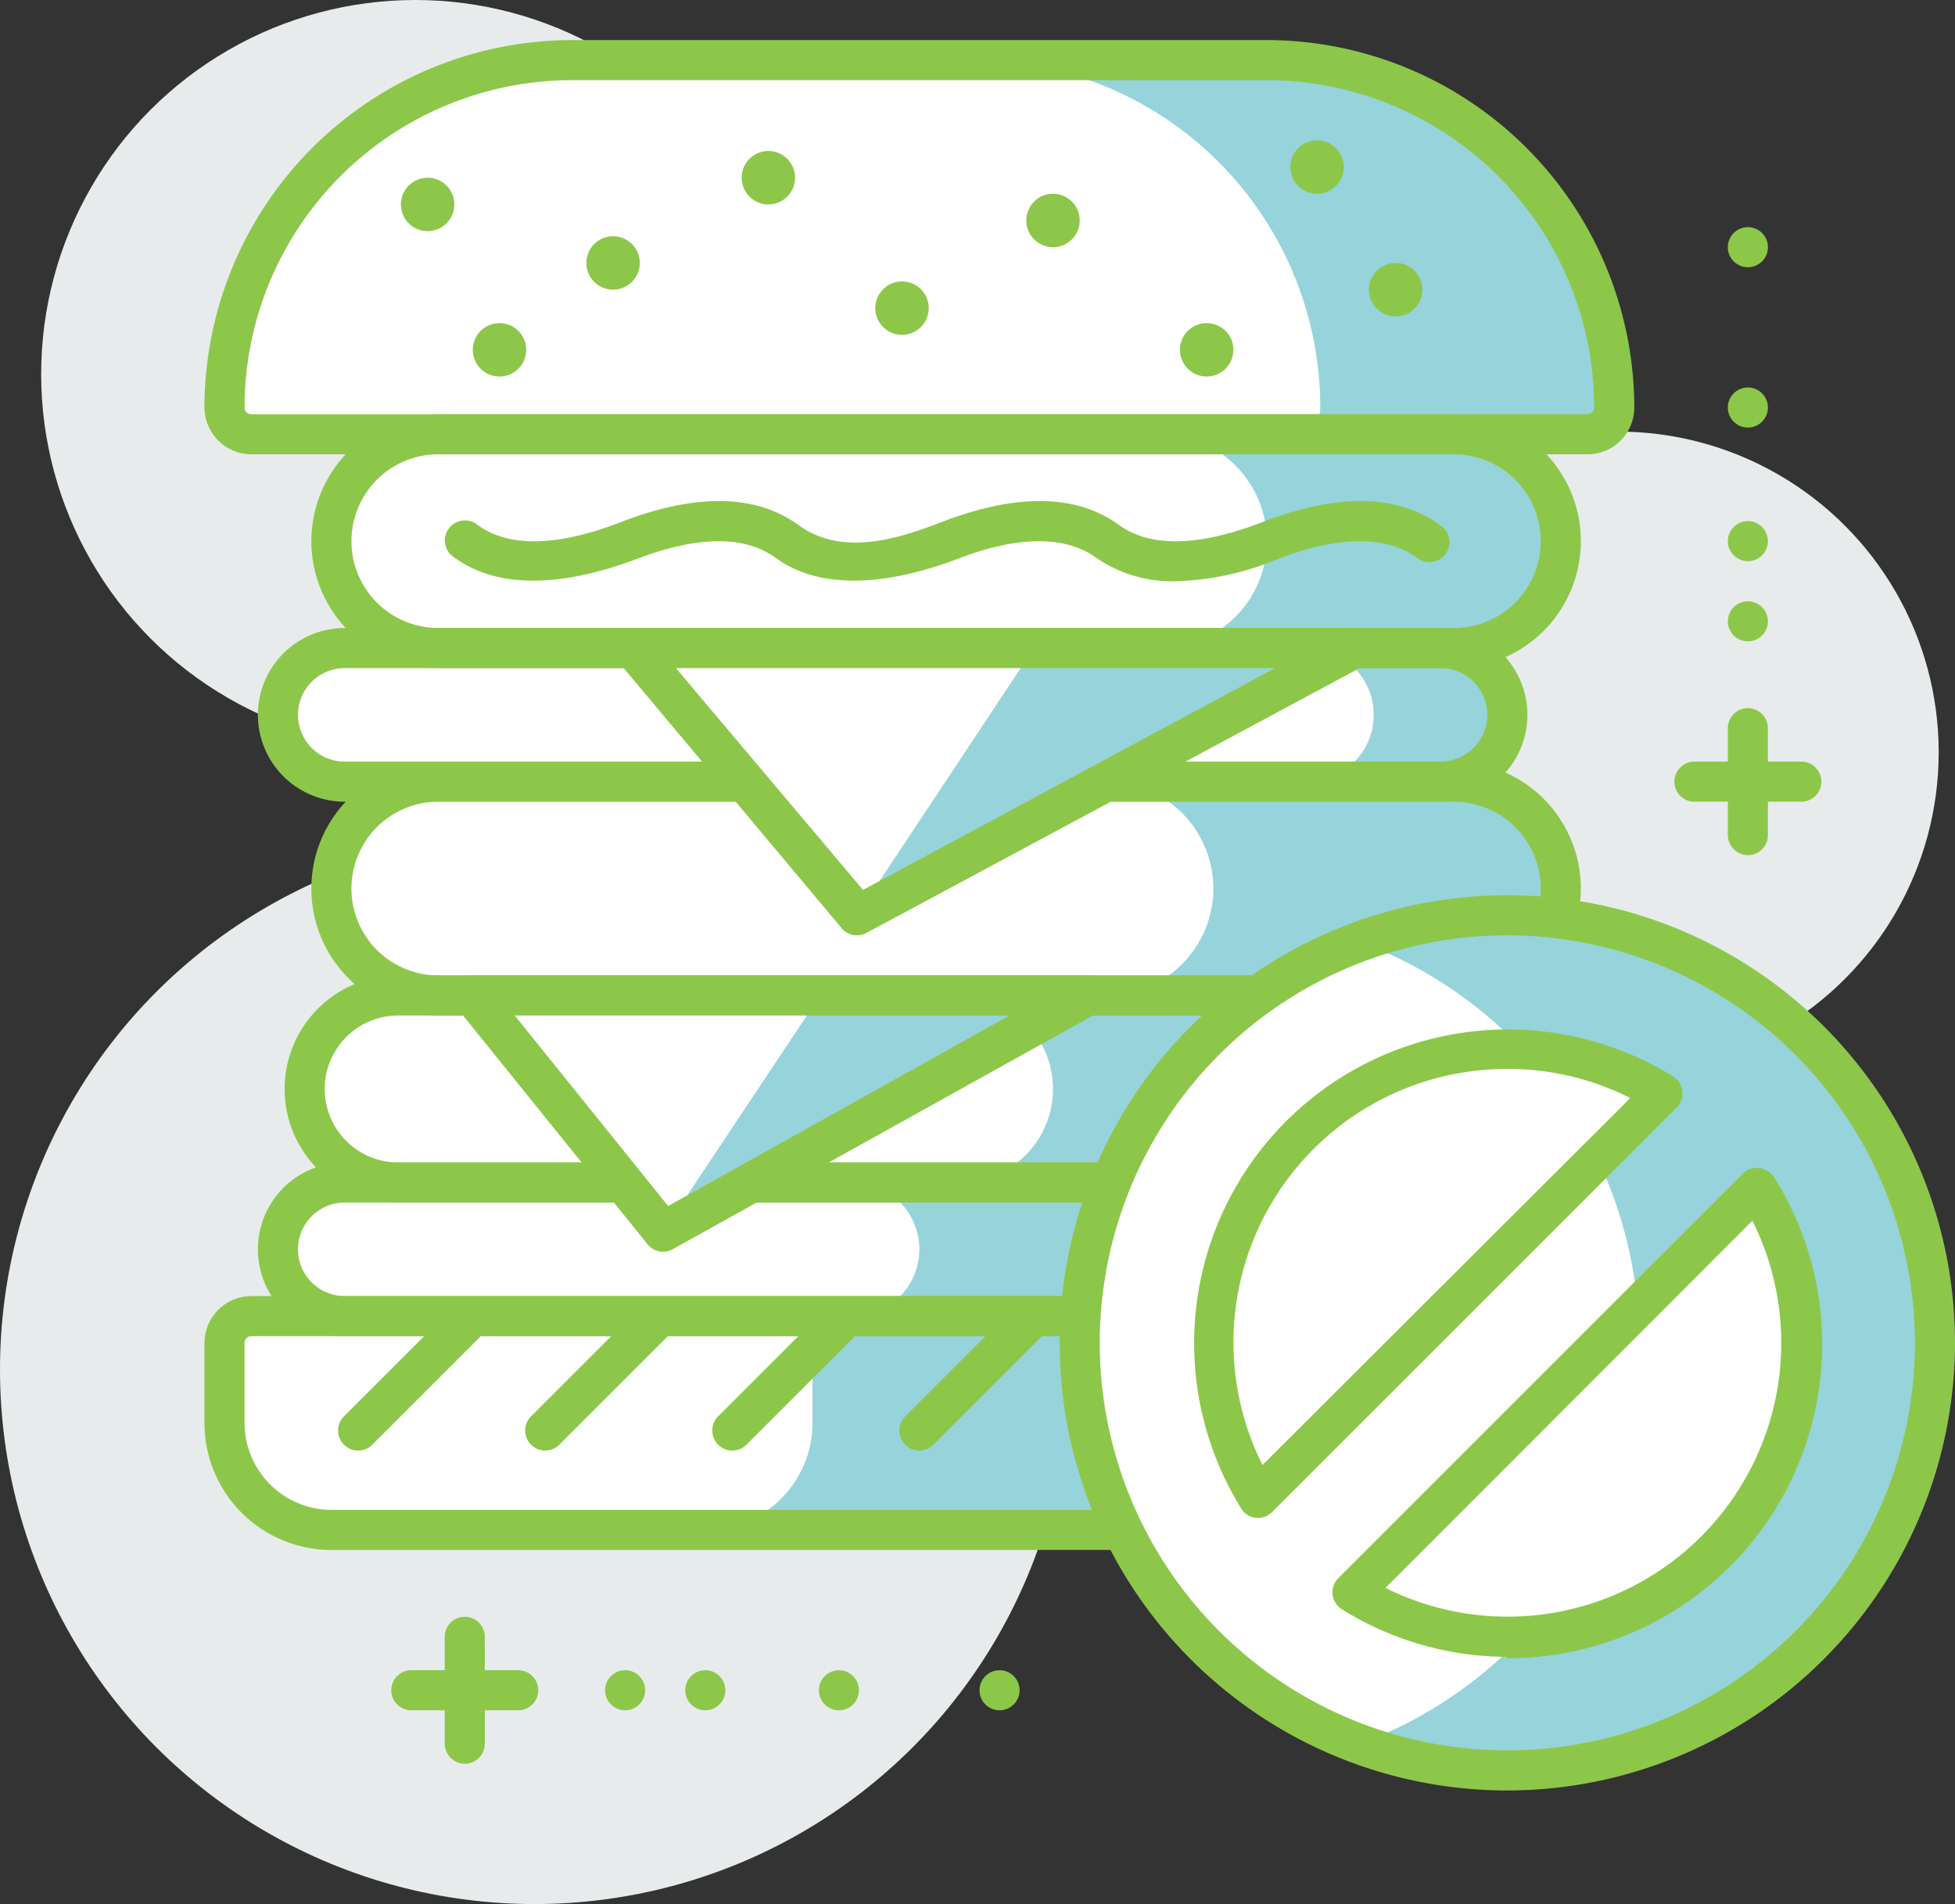 <svg xmlns="http://www.w3.org/2000/svg" viewBox="0 0 73.15 71.25"><rect x="0" y="0" width="73.15" height="71.25" fill="#333333" stroke="none"/><defs><style>.cls-1{fill:#e8ebec}.cls-2{fill:#fff}.cls-3{fill:#97d3db}.cls-4{fill:#8dc74a}</style></defs><g id="Capa_2" data-name="Capa 2"><g id="layer_1" data-name="layer 1"><circle cx="15.54" cy="14" r="14" class="cls-1"/><circle cx="60.54" cy="28.15" r="12" class="cls-1"/><circle cx="20" cy="51.25" r="20" class="cls-1"/><path d="M9.4 49.25h50a1 1 0 0 1 1 1v3a4 4 0 0 1-4 4h-44a4 4 0 0 1-4-4v-3a1 1 0 0 1 1-1Zm44.5 0h-41a2.5 2.5 0 0 1-2.5-2.5 2.5 2.5 0 0 1 2.5-2.5h41a2.5 2.5 0 0 1 2.5 2.5 2.5 2.5 0 0 1-2.5 2.5Z" class="cls-2"/><rect width="46" height="7" x="11.4" y="37.25" class="cls-2" rx="3.5"/><path d="M53.9 29.25h-41a2.5 2.5 0 0 1-2.5-2.5 2.5 2.5 0 0 1 2.5-2.5h41a2.5 2.5 0 0 1 2.5 2.5 2.5 2.5 0 0 1-2.5 2.5Zm.5-5h-38a4 4 0 0 1-4-4 4 4 0 0 1 4-4h38a4 4 0 0 1 4 4 4 4 0 0 1-4 4Zm0 13h-38a4 4 0 0 1-4-4 4 4 0 0 1 4-4h38a4 4 0 0 1 4 4 4 4 0 0 1-4 4Zm5-21h-50a1 1 0 0 1-1-1 13 13 0 0 1 13-13h26a13 13 0 0 1 13 13 1 1 0 0 1-1 1Z" class="cls-2"/><path d="M59.4 49.25h-30a1 1 0 0 1 1 1v3a4 4 0 0 1-4 4h30a4 4 0 0 0 4-4v-3a1 1 0 0 0-1-1Zm-27.5-5a2.5 2.5 0 1 1 0 5h22a2.5 2.5 0 1 0 0-5h-22Zm4-7a3.5 3.5 0 0 1 3.5 3.5 3.5 3.5 0 0 1-3.5 3.5h18a3.5 3.5 0 0 0 3.5-3.5 3.5 3.5 0 0 0-3.5-3.5h-18Zm15.5-10.5a2.5 2.5 0 0 1-2.5 2.5h5a2.5 2.5 0 0 0 2.5-2.5 2.5 2.5 0 0 0-2.5-2.5h-5a2.5 2.5 0 0 1 2.5 2.5Zm-8-10.5a4 4 0 0 1 4 4 4 4 0 0 1-4 4h11a4 4 0 0 0 4-4 4 4 0 0 0-4-4h-11Zm-2 13a4 4 0 0 1 4 4 4 4 0 0 1-4 4h13a4 4 0 0 0 4-4 4 4 0 0 0-4-4h-13Zm8-14a1 1 0 0 1-1 1h11a1 1 0 0 0 1-1 13 13 0 0 0-13-13h-11a13 13 0 0 1 13 13Z" class="cls-3"/><path d="M56.4 58h-44a4.75 4.75 0 0 1-4.75-4.75v-3A1.76 1.76 0 0 1 9.4 48.5h50a1.75 1.75 0 0 1 1.75 1.75v3A4.75 4.75 0 0 1 56.4 58Zm-47-8a.25.25 0 0 0-.25.25v3a3.26 3.26 0 0 0 3.25 3.25h44a3.26 3.26 0 0 0 3.25-3.25v-3a.25.25 0 0 0-.25-.25Z" class="cls-4"/><path d="M53.9 50h-41a3.25 3.25 0 1 1 0-6.5h41a3.25 3.25 0 1 1 0 6.5Zm-41-5a1.75 1.75 0 1 0 0 3.5h41a1.75 1.75 0 1 0 0-3.5Z" class="cls-4"/><path d="M53.9 45h-39a4.25 4.25 0 1 1 0-8.5h39a4.25 4.25 0 1 1 0 8.5Zm-39-7a2.75 2.75 0 1 0 0 5.5h39a2.75 2.75 0 1 0 0-5.5Zm39-8h-41a3.25 3.25 0 1 1 0-6.5h41a3.25 3.25 0 1 1 0 6.5Zm-41-5a1.75 1.75 0 1 0 0 3.5h41a1.75 1.75 0 1 0 0-3.5Z" class="cls-4"/><path d="M54.4 25h-38a4.75 4.75 0 1 1 0-9.5h38a4.75 4.75 0 1 1 0 9.5Zm-38-8a3.25 3.25 0 0 0 0 6.5h38a3.25 3.25 0 1 0 0-6.5Zm38 21h-38a4.75 4.75 0 1 1 0-9.5h38a4.75 4.75 0 1 1 0 9.5Zm-38-8a3.25 3.25 0 1 0 0 6.5h38a3.25 3.25 0 1 0 0-6.5Z" class="cls-4"/><path d="M59.4 17h-50a1.76 1.76 0 0 1-1.75-1.75A13.77 13.77 0 0 1 21.4 1.5h26a13.77 13.77 0 0 1 13.75 13.75A1.75 1.75 0 0 1 59.4 17Zm-38-14A12.26 12.26 0 0 0 9.15 15.25a.25.25 0 0 0 .25.25h50a.25.25 0 0 0 .25-.25A12.26 12.26 0 0 0 47.4 3Z" class="cls-4"/><path d="m23.69 24.25 8.37 10 18.63-10h-27zm-6 13 7.12 8.84 15.84-8.84H17.69z" class="cls-2"/><path d="m38.69 24.25-6.63 10 18.63-10h-12zm-8 13-5.88 8.84 15.84-8.84h-9.96z" class="cls-3"/><path d="M32.06 35a.72.72 0 0 1-.57-.27l-8.38-10a.77.77 0 0 1-.1-.8.75.75 0 0 1 .68-.43h27a.76.76 0 0 1 .73.57.75.75 0 0 1-.38.84l-18.62 10a.77.77 0 0 1-.36.09Zm-6.77-10 7 8.3L47.71 25Zm-.48 21.84a.74.74 0 0 1-.58-.28l-7.13-8.84a.75.75 0 0 1-.09-.79.76.76 0 0 1 .68-.43h23a.75.75 0 0 1 .73.56.77.77 0 0 1-.36.85l-15.88 8.83a.71.71 0 0 1-.37.1ZM19.26 38 25 45.13 37.77 38ZM44 21.75a5 5 0 0 1-3-.89c-1.17-.84-3-.81-5.29.1C32.87 22 30.55 22 29 20.86c-1.17-.84-2.95-.81-5.29.1C20.87 22 18.55 22 17 20.86a.75.75 0 1 1 .88-1.21c1.46 1.06 3.68.53 5.29-.09 2.85-1.11 5.1-1.08 6.71.09s3.68.53 5.29-.09c2.85-1.11 5.1-1.08 6.71.09 1.46 1.06 3.68.53 5.29-.09 2.85-1.11 5.11-1.08 6.71.09a.75.75 0 1 1-.88 1.21c-1.17-.84-3-.81-5.29.1a10.59 10.59 0 0 1-3.71.79Z" class="cls-4"/><circle cx="22.94" cy="9.84" r="1" class="cls-4"/><circle cx="16" cy="7.65" r="1" class="cls-4"/><circle cx="18.69" cy="13.09" r="1" class="cls-4"/><circle cx="28.75" cy="6.65" r="1" class="cls-4"/><circle cx="33.75" cy="11.53" r="1" class="cls-4"/><circle cx="39.4" cy="8.25" r="1" class="cls-4"/><circle cx="45.15" cy="13.09" r="1" class="cls-4"/><circle cx="49.28" cy="6.25" r="1" class="cls-4"/><circle cx="52.22" cy="10.84" r="1" class="cls-4"/><path d="M13.4 54.28a.74.74 0 0 1-.53-.22.75.75 0 0 1 0-1.06l4.28-4.28a.75.75 0 0 1 1.06 1.06l-4.28 4.28a.74.74 0 0 1-.53.22Zm7 0a.74.74 0 0 1-.53-.22.75.75 0 0 1 0-1.06l4.28-4.28a.75.75 0 0 1 1.06 1.06l-4.28 4.28a.74.74 0 0 1-.53.22Zm7 0a.74.74 0 0 1-.53-.22.75.75 0 0 1 0-1.06l4.28-4.28a.75.75 0 0 1 1.06 1.06l-4.28 4.28a.73.73 0 0 1-.53.22Zm7 0a.74.74 0 0 1-.53-.22.75.75 0 0 1 0-1.06l4.28-4.28a.75.75 0 0 1 1.06 1.06l-4.28 4.28a.73.73 0 0 1-.53.22ZM17.39 66a.76.76 0 0 1-.75-.75v-4a.75.75 0 0 1 1.5 0v4a.75.75 0 0 1-.75.75Z" class="cls-4"/><path d="M19.39 64h-4a.75.75 0 0 1 0-1.5h4a.75.75 0 0 1 0 1.5Z" class="cls-4"/><circle cx="23.39" cy="63.25" r=".75" class="cls-4"/><circle cx="26.39" cy="63.25" r=".75" class="cls-4"/><circle cx="31.39" cy="63.25" r=".75" class="cls-4"/><circle cx="37.4" cy="63.25" r=".75" class="cls-4"/><path d="M67.4 30h-4a.75.75 0 0 1 0-1.5h4a.75.75 0 0 1 0 1.5Z" class="cls-4"/><path d="M65.4 32a.76.76 0 0 1-.75-.75v-4a.75.75 0 0 1 1.5 0v4a.75.75 0 0 1-.75.75Z" class="cls-4"/><circle cx="65.4" cy="23.25" r=".75" class="cls-4"/><circle cx="65.4" cy="20.25" r=".75" class="cls-4"/><circle cx="65.4" cy="15.25" r=".75" class="cls-4"/><circle cx="65.4" cy="9.25" r=".75" class="cls-4"/><circle cx="56.4" cy="50.25" r="16" class="cls-2"/><path d="M56.4 34.25a16 16 0 0 0-5.5 1 16 16 0 0 1 0 30 16 16 0 1 0 5.5-31Z" class="cls-3"/><path d="M56.4 67a16.75 16.75 0 1 1 16.75-16.75A16.77 16.77 0 0 1 56.4 67Zm0-32a15.25 15.25 0 1 0 15.25 15.25A15.27 15.27 0 0 0 56.4 35Z" class="cls-4"/><path d="M56.4 39.25a10.9 10.9 0 0 1 5.8 1.67L47.07 56.05a11 11 0 0 1 9.33-16.8Zm0 22a11 11 0 0 1-5.8-1.66l15.14-15.14a11 11 0 0 1-9.34 16.8Z" class="cls-2"/><path d="M47.07 56.8H47a.74.74 0 0 1-.55-.34A11.74 11.74 0 0 1 62.6 40.28a.77.77 0 0 1 .35.55.75.75 0 0 1-.22.62L47.6 56.58a.75.75 0 0 1-.53.22ZM56.4 40a10.23 10.23 0 0 0-9.16 14.82L61 41.09A10.08 10.08 0 0 0 56.4 40Zm0 22a11.74 11.74 0 0 1-6.19-1.78.75.75 0 0 1-.13-1.17l15.13-15.13a.73.73 0 0 1 .62-.21.76.76 0 0 1 .55.34 11.75 11.75 0 0 1-10 18Zm-4.56-2.58a10.24 10.24 0 0 0 13.73-13.74Z" class="cls-4"/></g></g></svg>